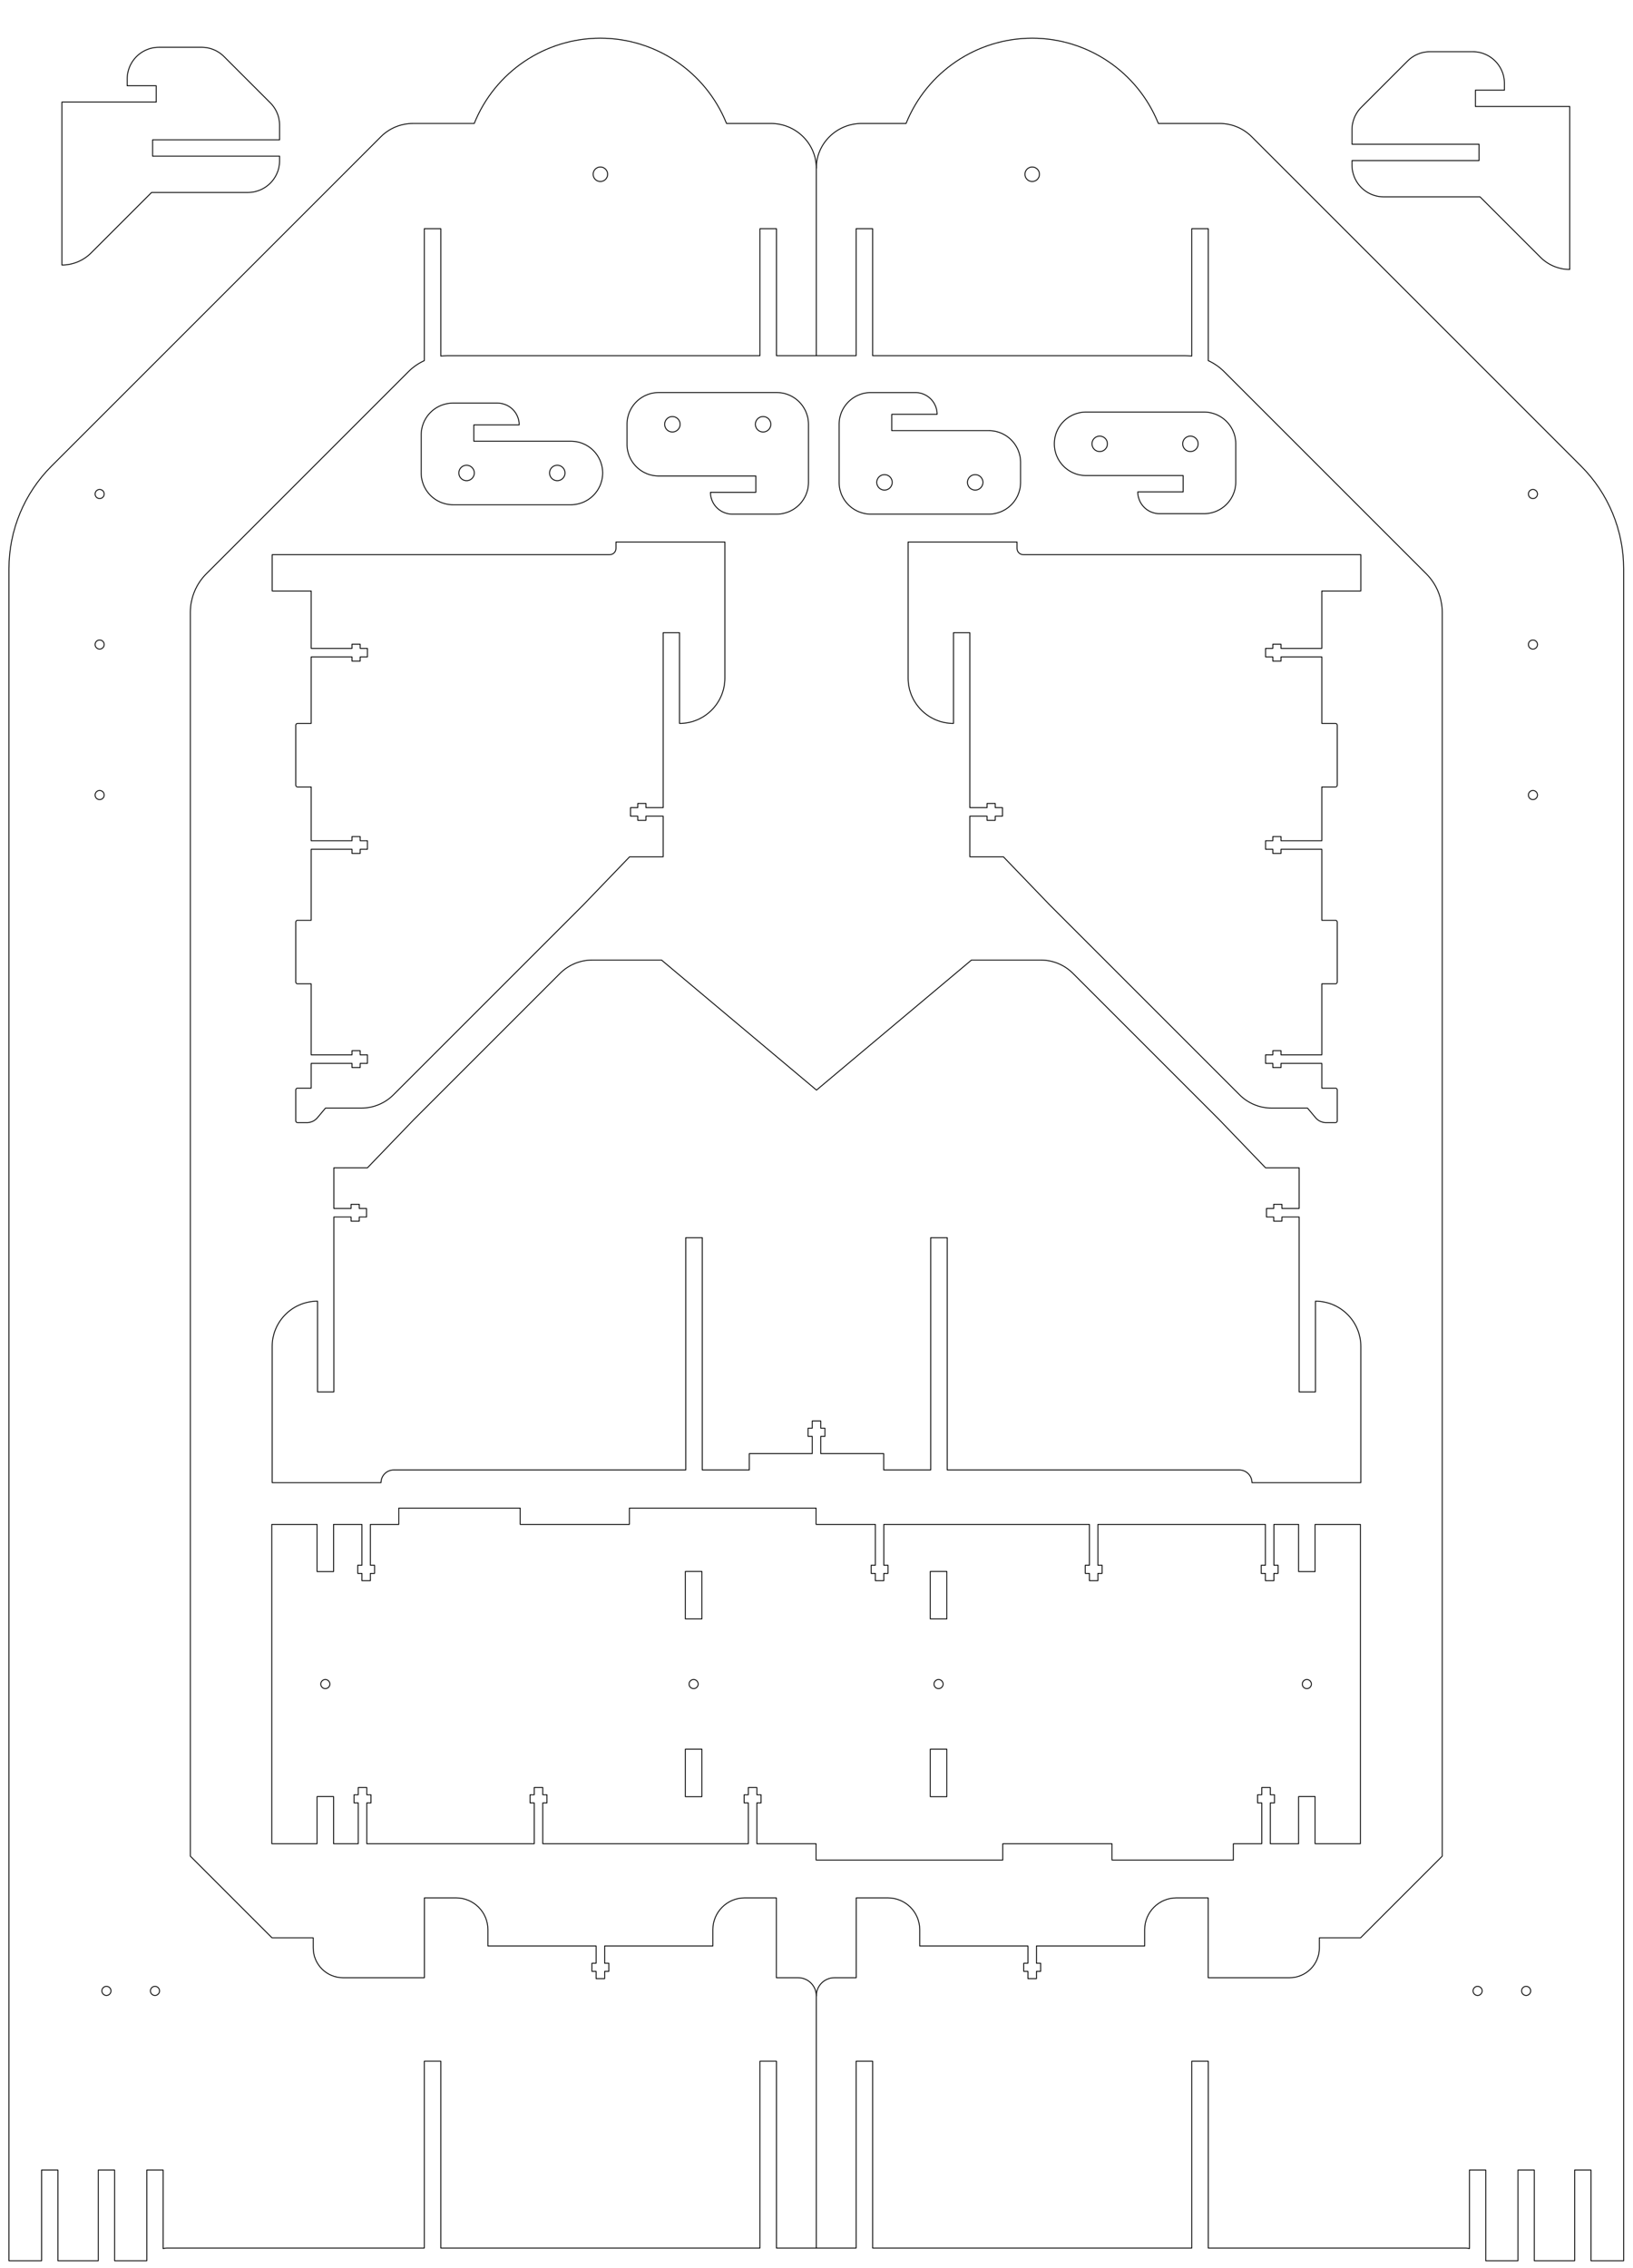 <?xml version="1.0" encoding="UTF-8" standalone="no"?>
<!-- Created with Inkscape (http://www.inkscape.org/) -->

<svg
   xmlns:dc="http://purl.org/dc/elements/1.1/"
   xmlns:cc="http://creativecommons.org/ns#"
   xmlns:rdf="http://www.w3.org/1999/02/22-rdf-syntax-ns#"
   xmlns:svg="http://www.w3.org/2000/svg"
   xmlns="http://www.w3.org/2000/svg"
   xmlns:sodipodi="http://sodipodi.sourceforge.net/DTD/sodipodi-0.dtd"
   xmlns:inkscape="http://www.inkscape.org/namespaces/inkscape"
   width="900mm"
   height="1250mm"
   viewBox="0 0 3188.976 4429.134"
   id="svg20647"
   version="1.1"
   inkscape:version="0.91 r13725"
   sodipodi:docname="laser_A-mdf_9mm-1250x900-juan_pablo.svg">
  <defs
     id="defs20649" />
  <sodipodi:namedview
     id="base"
     pagecolor="#ffffff"
     bordercolor="#666666"
     borderopacity="1.0"
     inkscape:pageopacity="0.0"
     inkscape:pageshadow="2"
     inkscape:zoom="0.042807628"
     inkscape:cx="1096.0669"
     inkscape:cy="3575.1291"
     inkscape:document-units="mm"
     inkscape:current-layer="layer1"
     showgrid="false"
     inkscape:window-width="1366"
     inkscape:window-height="715"
     inkscape:window-x="0"
     inkscape:window-y="0"
     inkscape:window-maximized="1" />
  <g
     inkscape:label="Capa 1"
     inkscape:groupmode="layer"
     id="layer1"
     transform="translate(0,3376.772)">
    <g
       style="display:inline;fill:none;stroke:#000000;stroke-width:0.5;stroke-linecap:round;stroke-linejoin:round;stroke-miterlimit:4;stroke-dasharray:none"
       id="g14543"
       transform="matrix(0,3.543,-3.543,0,-2662.427,-17200.485)">
      <path
         style="display:inline;opacity:1;fill:none;fill-opacity:1;stroke:#000000;stroke-width:0.5;stroke-linecap:round;stroke-linejoin:round;stroke-miterlimit:4;stroke-dasharray:none;stroke-dashoffset:0;stroke-opacity:1"
         d="m 4146.317,-1332.592 a 17.5,17.5 0 0 0 17.5,-17.5 l 0,-53.5 9,0 0,25 a 12,12 0 0 0 12,-12 l 0,-24.5 a 17.5,17.5 0 0 0 -17.5,-17.5 l -21,0 a 17.5,17.5 0 0 0 -17.5,17.5 l 0,65 a 17.5,17.5 0 0 0 17.5,17.5 z"
         id="path14010"
         inkscape:connector-curvature="0" />
      <path
         d="m -4142.066,1357.593 a 4.25,4.25 0 0 1 -4.25,4.25 4.25,4.25 0 0 1 -4.25,-4.25 4.25,4.25 0 0 1 4.25,-4.25 4.25,4.25 0 0 1 4.25,4.25 z"
         style="opacity:1;fill:none;fill-opacity:1;stroke:#000000;stroke-width:0.5;stroke-linecap:round;stroke-linejoin:round;stroke-miterlimit:4;stroke-dasharray:none;stroke-dashoffset:0;stroke-opacity:1"
         transform="scale(-1,-1)"
         id="circle14014"
         inkscape:connector-curvature="0" />
      <path
         d="m -4142.066,1407.593 a 4.25,4.25 0 0 1 -4.25,4.25 4.25,4.25 0 0 1 -4.25,-4.25 4.25,4.25 0 0 1 4.25,-4.25 4.25,4.25 0 0 1 4.25,4.25 z"
         style="opacity:1;fill:none;fill-opacity:1;stroke:#000000;stroke-width:0.5;stroke-linecap:round;stroke-linejoin:round;stroke-miterlimit:4;stroke-dasharray:none;stroke-dashoffset:0;stroke-opacity:1"
         transform="scale(-1,-1)"
         id="circle14016"
         inkscape:connector-curvature="0" />
    </g>
    <g
       style="display:inline;fill:none;stroke:#000000;stroke-width:0.5;stroke-linecap:round;stroke-linejoin:round;stroke-miterlimit:4;stroke-dasharray:none"
       id="g14533"
       transform="matrix(0,3.543,-3.543,0,-3890.467,-17427.415)">
      <path
         style="display:inline;opacity:1;fill:none;fill-opacity:1;stroke:#000000;stroke-width:0.5;stroke-linecap:round;stroke-linejoin:round;stroke-miterlimit:4;stroke-dasharray:none;stroke-dashoffset:0;stroke-opacity:1"
         d="m 4210.603,-1443.675 a 17.5,17.5 0 0 0 17.5,-17.5 l 0,-53.5 9,0 0,25 a 12,12 0 0 0 12,-12 l 0,-24.5 a 17.5,17.5 0 0 0 -17.5,-17.5 l -32.004,0 a 17.5,17.5 0 0 0 -17.5,17.5 l 0,65 a 17.5,17.5 0 0 0 17.5,17.5 l 11.004,0 z"
         id="path14020"
         inkscape:connector-curvature="0" />
      <path
         d="m -4195.349,1468.675 a 4.25,4.25 0 0 1 -4.25,4.25 4.25,4.25 0 0 1 -4.25,-4.25 4.25,4.25 0 0 1 4.25,-4.25 4.25,4.25 0 0 1 4.25,4.25 z"
         style="opacity:1;fill:none;fill-opacity:1;stroke:#000000;stroke-width:0.5;stroke-linecap:round;stroke-linejoin:round;stroke-miterlimit:4;stroke-dasharray:none;stroke-dashoffset:0;stroke-opacity:1"
         transform="scale(-1,-1)"
         id="circle14022"
         inkscape:connector-curvature="0" />
      <path
         d="m -4195.349,1518.675 a 4.25,4.25 0 0 1 -4.25,4.25 4.25,4.25 0 0 1 -4.25,-4.25 4.25,4.25 0 0 1 4.25,-4.25 4.25,4.25 0 0 1 4.25,4.25 z"
         style="opacity:1;fill:none;fill-opacity:1;stroke:#000000;stroke-width:0.5;stroke-linecap:round;stroke-linejoin:round;stroke-miterlimit:4;stroke-dasharray:none;stroke-dashoffset:0;stroke-opacity:1"
         transform="scale(-1,-1)"
         id="circle14024"
         inkscape:connector-curvature="0" />
    </g>
    <path
       inkscape:connector-curvature="0"
       id="path14026"
       d="m 2640.284,-3123.441 a 62.008,62.008 0 0 1 18.125,-43.849 l 0,0 90.362,-90.354 a 62.008,62.008 0 0 1 43.821,-18.187 l 83.33,0 a 62.008,62.008 0 0 1 61.994,61.606 l 0,13.523 -56.693,0 0,31.89 56.693,0 127.552,0 0,111.6 0,64.845 0,141.732 c -21.466,0 -42.042,-8.564 -57.212,-23.752 l -117.988,-117.974 0,0 -187.975,0 a 62.008,62.008 0 0 1 -62.008,-62.008 l 0,-8.858 248.038,0 0,-31.89 -248.038,0 0,-28.312 z"
       style="display:inline;opacity:1;fill:none;fill-opacity:1;stroke:#000000;stroke-width:1.772;stroke-linecap:round;stroke-linejoin:round;stroke-miterlimit:4;stroke-dasharray:none;stroke-dashoffset:0;stroke-opacity:1" />
    <g
       style="display:inline;fill:none;stroke:#000000;stroke-width:0.5;stroke-linecap:round;stroke-linejoin:round;stroke-miterlimit:4;stroke-dasharray:none"
       id="g14538"
       transform="matrix(0,3.543,-3.543,0,-3487.336,-17143.487)">
      <path
         inkscape:connector-curvature="0"
         id="path14030"
         d="m 4140.468,-1546.801 a 17.5,17.5 0 0 0 -17.5,17.5 l 0,53.5 -9,0 0,-25 a 12,12 0 0 0 -12,12 l 0,24.5 a 17.5,17.5 0 0 0 17.5,17.5 l 32.004,0 a 17.5,17.5 0 0 0 17.5,-17.5 l 0,-65 a 17.5,17.5 0 0 0 -17.5,-17.5 l -11.004,0 z"
         style="display:inline;opacity:1;fill:none;fill-opacity:1;stroke:#000000;stroke-width:0.5;stroke-linecap:round;stroke-linejoin:round;stroke-miterlimit:4;stroke-dasharray:none;stroke-dashoffset:0;stroke-opacity:1" />
      <path
         d="m 4155.723,-1521.801 a 4.25,4.25 0 0 1 -4.25,4.25 4.25,4.25 0 0 1 -4.25,-4.25 4.25,4.25 0 0 1 4.25,-4.25 4.25,4.25 0 0 1 4.25,4.25 z"
         style="opacity:1;fill:none;fill-opacity:1;stroke:#000000;stroke-width:0.5;stroke-linecap:round;stroke-linejoin:round;stroke-miterlimit:4;stroke-dasharray:none;stroke-dashoffset:0;stroke-opacity:1"
         id="circle14032"
         inkscape:connector-curvature="0" />
      <path
         d="m 4155.723,-1471.801 a 4.25,4.25 0 0 1 -4.25,4.25 4.25,4.25 0 0 1 -4.25,-4.25 4.25,4.25 0 0 1 4.25,-4.25 4.25,4.25 0 0 1 4.25,4.25 z"
         style="opacity:1;fill:none;fill-opacity:1;stroke:#000000;stroke-width:0.5;stroke-linecap:round;stroke-linejoin:round;stroke-miterlimit:4;stroke-dasharray:none;stroke-dashoffset:0;stroke-opacity:1"
         id="circle14034"
         inkscape:connector-curvature="0" />
    </g>
    <g
       style="display:inline;fill:none;stroke:#000000;stroke-width:0.5;stroke-linecap:round;stroke-linejoin:round;stroke-miterlimit:4;stroke-dasharray:none"
       id="g14528"
       transform="matrix(0,3.543,-3.543,0,-3834.442,-17361.332)">
      <path
         inkscape:connector-curvature="0"
         id="path14038"
         d="m 4207.779,-1414.423 a 17.5,17.5 0 0 0 -17.5,17.5 l 0,53.5 -9,0 0,-25 a 12,12 0 0 0 -12,12 l 0,24.5 a 17.5,17.5 0 0 0 17.5,17.5 l 21,0 a 17.5,17.5 0 0 0 17.5,-17.5 l 0,-65 a 17.5,17.5 0 0 0 -17.5,-17.5 z"
         style="display:inline;opacity:1;fill:none;fill-opacity:1;stroke:#000000;stroke-width:0.5;stroke-linecap:round;stroke-linejoin:round;stroke-miterlimit:4;stroke-dasharray:none;stroke-dashoffset:0;stroke-opacity:1" />
      <path
         d="m 4212.03,-1389.423 a 4.25,4.25 0 0 1 -4.25,4.25 4.25,4.25 0 0 1 -4.25,-4.25 4.25,4.25 0 0 1 4.25,-4.25 4.25,4.25 0 0 1 4.25,4.25 z"
         style="opacity:1;fill:none;fill-opacity:1;stroke:#000000;stroke-width:0.5;stroke-linecap:round;stroke-linejoin:round;stroke-miterlimit:4;stroke-dasharray:none;stroke-dashoffset:0;stroke-opacity:1"
         id="circle14042"
         inkscape:connector-curvature="0" />
      <path
         d="m 4212.03,-1339.423 a 4.25,4.25 0 0 1 -4.25,4.25 4.25,4.25 0 0 1 -4.25,-4.25 4.25,4.25 0 0 1 4.25,-4.25 4.25,4.25 0 0 1 4.25,4.25 z"
         style="opacity:1;fill:none;fill-opacity:1;stroke:#000000;stroke-width:0.5;stroke-linecap:round;stroke-linejoin:round;stroke-miterlimit:4;stroke-dasharray:none;stroke-dashoffset:0;stroke-opacity:1"
         id="circle14044"
         inkscape:connector-curvature="0" />
    </g>
    <path
       style="display:inline;opacity:1;fill:none;fill-opacity:1;stroke:#000000;stroke-width:1.772;stroke-linecap:round;stroke-linejoin:round;stroke-miterlimit:4;stroke-dasharray:none;stroke-dashoffset:0;stroke-opacity:1"
       d="m 546.02,-3132.042 a 62.008,62.008 0 0 0 -18.125,-43.848 l 0,0 -90.361,-90.354 a 62.008,62.008 0 0 0 -43.821,-18.187 l -83.33,0 a 62.008,62.008 0 0 0 -61.994,61.606 l 0,13.523 56.693,0 0,31.89 -56.693,0 -127.552,0 0,111.6 0,64.845 0,141.732 c 21.466,0 42.042,-8.564 57.212,-23.752 l 117.988,-117.974 0,0 187.975,0 a 62.008,62.008 0 0 0 62.008,-62.008 l 0,-8.858 -248.038,0 0,-31.89 248.038,0 0,-28.312 z"
       id="path14046"
       inkscape:connector-curvature="0" />
    <g
       style="fill:none;stroke:#000000;stroke-width:0.5;stroke-linecap:round;stroke-linejoin:round;stroke-miterlimit:4;stroke-dasharray:none"
       id="g19819"
       transform="matrix(3.543,0,0,3.543,-3096.753,-1438.558)">
      <g
         style="fill:none;stroke:#000000;stroke-width:0.5;stroke-linecap:round;stroke-linejoin:round;stroke-miterlimit:4;stroke-dasharray:none"
         transform="translate(0,700)"
         id="g19401">
        <path
           sodipodi:nodetypes="ccccccccccccccccccccssccccccssccccccccccccccssccccsccccccccccccccsccccccccccccccscccccccccsc"
           inkscape:connector-curvature="0"
           style="display:inline;opacity:1;fill:none;fill-opacity:1;stroke:#000000;stroke-width:0.5;stroke-linecap:round;stroke-linejoin:round;stroke-miterlimit:4;stroke-dasharray:none;stroke-dashoffset:0;stroke-opacity:1"
           d="m 1323.971,-1051.007 21.953,0 0,-70 0.051,0 9,0 0.051,0 0,70 172.523,0 c 1.134,10e-5 2.259,0.073 3.375,0.199 l 0,-70.199 0.051,0 9,0 0.051,0 0,72.728 c 3.219,1.472 6.186,3.508 8.736,6.059 l 111.422,111.422 c 5.626,5.626 8.787,13.257 8.787,21.213 l 0,685.578 -45,45 -22.717,0 0,5.52 c 0,9.13 -7.35,16.48 -16.48,16.48 l -18.135,0 -5.164,0 -21.5,0 0,-17.498 0,-4.502 0,-22 -17.5,0 c -9.665,0 -17.5,7.835 -17.5,17.5 l 0,9 -59.65,0 0,9.5 2.301,0 0,4.5 -2.301,0 0,4 -4.699,0 0,-4 -2.301,0 0,-4.5 2.301,0 0,-9.5 -59.65,0 0,-9 c 0,-9.665 -7.835,-17.5 -17.5,-17.5 l -17.5,0 0,22 0,4.502 0,17.498 -12.004,0 c -5.523,0 -10,4.477 -10,10 m 0,139 21.953,0 0,-103 0.051,0 9,0 0.051,0 0,103 175.898,0 0,-103 0.051,0 9,0 0.051,0 0,103 141.949,0 c 0.696,0 1.366,0.105 2,0.293 l 0,-43.293 9,0 0,50 17.75,0 0,-50 9,0 0,50 22.246,0 0,-50 9,0 0,50 18,0 0,-180 0,-752.541 c -10e-5,-21.217 -8.429,-41.564 -23.432,-56.568 l -81.932,-81.932 -55.527,-55.527 -44.103,-44.103 c -4.688,-4.69 -11.047,-7.324 -17.678,-7.324 l -33.789,0 c -11.421,-28.385 -38.939,-46.986 -69.535,-47.004 l 0,0 c -30.591,0.023 -58.102,18.624 -69.522,47.004 l -24.496,0 c -13.651,0 -24.986,10.959 -24.986,24.609"
           id="path19321-8" />
        <path
           inkscape:connector-curvature="0"
           style="display:inline;opacity:1;fill:none;fill-opacity:1;stroke:#000000;stroke-width:0.5;stroke-linecap:round;stroke-linejoin:round;stroke-miterlimit:4;stroke-dasharray:none;stroke-dashoffset:0;stroke-opacity:1"
           d="m 1442.975,-1155.007 c 2.209,0 4,1.791 4,4 0,2.209 -1.791,4 -4,4 -2.209,0 -4,-1.791 -4,-4 0,-2.209 1.791,-4 4,-4 z"
           id="path9260-0-3-9" />
        <path
           inkscape:connector-curvature="0"
           id="path6699-3"
           style="display:inline;opacity:1;fill:none;fill-opacity:1;stroke:#000000;stroke-width:0.5;stroke-linecap:round;stroke-linejoin:round;stroke-miterlimit:4;stroke-dasharray:none;stroke-dashoffset:0;stroke-opacity:1"
           d="m 1717.725,-149.759 a 2.5,2.5 0 0 1 -2.5,2.5 2.5,2.5 0 0 1 -2.5,-2.5 2.5,2.5 0 0 1 2.5,-2.5 2.5,2.5 0 0 1 2.5,2.5 z" />
        <path
           inkscape:connector-curvature="0"
           id="circle6701-6"
           style="display:inline;opacity:1;fill:none;fill-opacity:1;stroke:#000000;stroke-width:0.5;stroke-linecap:round;stroke-linejoin:round;stroke-miterlimit:4;stroke-dasharray:none;stroke-dashoffset:0;stroke-opacity:1"
           d="m 1690.975,-149.759 a 2.5,2.5 0 0 1 -2.5,2.5 2.5,2.5 0 0 1 -2.5,-2.5 2.5,2.5 0 0 1 2.5,-2.5 2.5,2.5 0 0 1 2.5,2.5 z" />
        <path
           inkscape:connector-curvature="0"
           id="path13164-8"
           style="display:inline;opacity:1;fill:none;fill-opacity:1;stroke:#000000;stroke-width:0.5;stroke-linecap:round;stroke-linejoin:round;stroke-miterlimit:4;stroke-dasharray:none;stroke-dashoffset:0;stroke-opacity:1"
           d="m 1721.471,-974.771 a 2.5,2.5 0 0 1 -2.5,2.5 2.5,2.5 0 0 1 -2.5,-2.5 2.5,2.5 0 0 1 2.5,-2.5 2.5,2.5 0 0 1 2.5,2.5 z" />
        <path
           inkscape:connector-curvature="0"
           id="circle13201-0"
           style="display:inline;opacity:1;fill:none;fill-opacity:1;stroke:#000000;stroke-width:0.5;stroke-linecap:round;stroke-linejoin:round;stroke-miterlimit:4;stroke-dasharray:none;stroke-dashoffset:0;stroke-opacity:1"
           d="m 1721.471,-808.849 a 2.5,2.5 0 0 1 -2.5,2.5 2.5,2.5 0 0 1 -2.5,-2.5 2.5,2.5 0 0 1 2.5,-2.5 2.5,2.5 0 0 1 2.5,2.5 z" />
        <path
           inkscape:connector-curvature="0"
           id="circle13211-2"
           style="display:inline;opacity:1;fill:none;fill-opacity:1;stroke:#000000;stroke-width:0.5;stroke-linecap:round;stroke-linejoin:round;stroke-miterlimit:4;stroke-dasharray:none;stroke-dashoffset:0;stroke-opacity:1"
           d="m 1721.471,-891.81 a 2.5,2.5 0 0 1 -2.5,2.5 2.5,2.5 0 0 1 -2.5,-2.5 2.5,2.5 0 0 1 2.5,-2.5 2.5,2.5 0 0 1 2.5,2.5 z" />
      </g>
      <g
         style="fill:none;stroke:#000000;stroke-width:0.5;stroke-linecap:round;stroke-linejoin:round;stroke-miterlimit:4;stroke-dasharray:none"
         transform="matrix(-1,0,0,1,2647.943,700)"
         id="g19428">
        <path
           id="path19430"
           d="m 1442.975,-1226.007 c -30.591,0.023 -58.102,18.624 -69.522,47.004 l -24.496,0 c -13.651,0 -24.986,10.959 -24.986,24.609 l 0,103.387 21.953,0 0,-70 0.051,0 9,0 0.051,0 0,70 172.523,0 c 1.134,10e-5 2.259,0.073 3.375,0.199 l 0,-70.199 0.051,0 9,0 0.051,0 0,72.728 c 3.219,1.472 6.186,3.508 8.736,6.059 l 111.422,111.422 c 5.626,5.626 8.787,13.257 8.787,21.213 l 0,685.578 -45,45 -22.717,0 0,5.52 c 0,9.13 -7.35,16.48 -16.48,16.48 l -18.135,0 -5.164,0 -21.5,0 0,-17.498 0,-4.502 0,-22 -17.5,0 c -9.665,0 -17.5,7.835 -17.5,17.5 l 0,9 -59.65,0 0,9.5 2.301,0 0,4.5 -2.301,0 0,4 -4.699,0 0,-4 -2.301,0 0,-4.5 2.301,0 0,-9.5 -59.65,0 0,-9 c 0,-9.665 -7.835,-17.5 -17.5,-17.5 l -17.5,0 0,22 0,4.502 0,17.498 -12.004,0 c -5.523,0 -10,4.477 -10,10 l 0,139 21.953,0 0,-103 0.051,0 9,0 0.051,0 0,103 175.898,0 0,-103 0.051,0 9,0 0.051,0 0,103 141.949,0 c 0.696,0 1.366,0.105 2,0.293 l 0,-43.293 9,0 0,50 17.75,0 0,-50 9,0 0,50 22.246,0 0,-50 9,0 0,50 18,0 0,-180 0,-752.541 c -10e-5,-21.217 -8.429,-41.564 -23.432,-56.568 l -81.932,-81.932 -55.527,-55.527 -44.103,-44.103 c -4.688,-4.69 -11.047,-7.324 -17.678,-7.324 l -33.789,0 c -11.421,-28.385 -38.939,-46.986 -69.535,-47.004 z"
           style="display:inline;opacity:1;fill:none;fill-opacity:1;stroke:#000000;stroke-width:0.5;stroke-linecap:round;stroke-linejoin:round;stroke-miterlimit:4;stroke-dasharray:none;stroke-dashoffset:0;stroke-opacity:1"
           inkscape:connector-curvature="0"
           sodipodi:nodetypes="ccssccccccccccccccccccccssccccccssccccccccccccccssccccsccccccccccccccsccccccccccccccscccccccc" />
        <path
           id="path19432"
           d="m 1442.975,-1155.007 c 2.209,0 4,1.791 4,4 0,2.209 -1.791,4 -4,4 -2.209,0 -4,-1.791 -4,-4 0,-2.209 1.791,-4 4,-4 z"
           style="display:inline;opacity:1;fill:none;fill-opacity:1;stroke:#000000;stroke-width:0.5;stroke-linecap:round;stroke-linejoin:round;stroke-miterlimit:4;stroke-dasharray:none;stroke-dashoffset:0;stroke-opacity:1"
           inkscape:connector-curvature="0" />
        <path
           d="m 1717.725,-149.759 a 2.5,2.5 0 0 1 -2.5,2.5 2.5,2.5 0 0 1 -2.5,-2.5 2.5,2.5 0 0 1 2.5,-2.5 2.5,2.5 0 0 1 2.5,2.5 z"
           style="display:inline;opacity:1;fill:none;fill-opacity:1;stroke:#000000;stroke-width:0.5;stroke-linecap:round;stroke-linejoin:round;stroke-miterlimit:4;stroke-dasharray:none;stroke-dashoffset:0;stroke-opacity:1"
           id="path19434"
           inkscape:connector-curvature="0" />
        <path
           d="m 1690.975,-149.759 a 2.5,2.5 0 0 1 -2.5,2.5 2.5,2.5 0 0 1 -2.5,-2.5 2.5,2.5 0 0 1 2.5,-2.5 2.5,2.5 0 0 1 2.5,2.5 z"
           style="display:inline;opacity:1;fill:none;fill-opacity:1;stroke:#000000;stroke-width:0.5;stroke-linecap:round;stroke-linejoin:round;stroke-miterlimit:4;stroke-dasharray:none;stroke-dashoffset:0;stroke-opacity:1"
           id="path19436"
           inkscape:connector-curvature="0" />
        <path
           d="m 1721.471,-974.771 a 2.5,2.5 0 0 1 -2.5,2.5 2.5,2.5 0 0 1 -2.5,-2.5 2.5,2.5 0 0 1 2.5,-2.5 2.5,2.5 0 0 1 2.5,2.5 z"
           style="display:inline;opacity:1;fill:none;fill-opacity:1;stroke:#000000;stroke-width:0.5;stroke-linecap:round;stroke-linejoin:round;stroke-miterlimit:4;stroke-dasharray:none;stroke-dashoffset:0;stroke-opacity:1"
           id="path19438"
           inkscape:connector-curvature="0" />
        <path
           d="m 1721.471,-808.849 a 2.5,2.5 0 0 1 -2.5,2.5 2.5,2.5 0 0 1 -2.5,-2.5 2.5,2.5 0 0 1 2.5,-2.5 2.5,2.5 0 0 1 2.5,2.5 z"
           style="display:inline;opacity:1;fill:none;fill-opacity:1;stroke:#000000;stroke-width:0.5;stroke-linecap:round;stroke-linejoin:round;stroke-miterlimit:4;stroke-dasharray:none;stroke-dashoffset:0;stroke-opacity:1"
           id="path19440"
           inkscape:connector-curvature="0" />
        <path
           d="m 1721.471,-891.81 a 2.5,2.5 0 0 1 -2.5,2.5 2.5,2.5 0 0 1 -2.5,-2.5 2.5,2.5 0 0 1 2.5,-2.5 2.5,2.5 0 0 1 2.5,2.5 z"
           style="display:inline;opacity:1;fill:none;fill-opacity:1;stroke:#000000;stroke-width:0.5;stroke-linecap:round;stroke-linejoin:round;stroke-miterlimit:4;stroke-dasharray:none;stroke-dashoffset:0;stroke-opacity:1"
           id="path19442"
           inkscape:connector-curvature="0" />
      </g>
    </g>
    <path
       style="display:inline;opacity:1;fill:none;fill-opacity:1;stroke:#000000;stroke-width:1.772;stroke-linecap:round;stroke-linejoin:round;stroke-miterlimit:4;stroke-dasharray:none;stroke-dashoffset:0;stroke-opacity:1"
       d="m 1156.293,-1501.999 c -23.481,0.035 -45.993,9.362 -62.589,25.973 l -285.79,285.797 -90.396,93.939 -65.551,0 0,79.371 33.661,0 0,-8.152 15.945,0 0,8.152 14.173,0 0,16.651 -14.173,0 0,8.152 -15.945,0 0,-8.152 -33.661,0 0,341.576 -31.89,0 0,-177.179 c -48.922,0 -88.583,39.66 -88.583,88.583 l 0,265.762 186.162,0 26.436,0 c 0,-13.698 11.106,-24.803 24.803,-24.803 l 570.293,0 0,-453.53 0.181,0 31.89,0 0.174,0 0,453.53 91.773,0 0,-31.89 0.181,0 122.777,0 0,-33.661 -8.152,0 0,-15.945 8.152,0 0,-14.173 16.651,0 0,14.173 8.152,0 0,15.945 -8.152,0 0,33.661 122.777,0 0.181,0 0,31.89 91.766,0 0,-453.53 0.181,0 31.89,0 0.174,0 0,453.53 570.3,0 c 13.698,0 24.803,11.105 24.803,24.803 l 26.437,0 186.162,0 0,-265.762 c 0,-48.923 -39.66,-88.583 -88.583,-88.583 l 0,177.179 -31.89,0 0,-341.576 -33.661,0 0,8.152 -15.945,0 0,-8.152 -14.173,0 0,-16.651 14.173,0 0,-8.152 15.945,0 0,8.152 33.661,0 0,-79.371 -65.551,0 -90.396,-93.939 -285.79,-285.797 c -16.596,-16.611 -39.108,-25.937 -62.589,-25.973 l -135.573,0 -302.607,253.921 -302.607,-253.921 -135.587,0 0,0 z"
       id="rect6513-0"
       inkscape:connector-curvature="0" />
    <g
       id="g19741"
       transform="matrix(3.543,0,0,3.543,-7588.901,571.785)"
       style="fill:none;stroke:#000000;stroke-width:0.5;stroke-linecap:round;stroke-linejoin:round;stroke-miterlimit:4;stroke-dasharray:none">
      <path
         id="path19701"
         d="m 2361.754,-283.268 0,9 -15.65,0 0,22.5 2.301,0 0,4.5 -2.301,0 0,4 -4.699,0 0,-4 -2.301,0 0,-4.5 2.301,0 0,-22.5 -15.602,0 0,26 -0.049,0 -9,0 -0.051,0 0,-26 -24.949,0 0,176 24.949,0 0,-26 0.051,0 9,0 0.049,0 0,26 13.602,0 0,-22.5 -2.301,0 0,-4.5 2.301,0 0,-4 4.699,0 0,4 2.301,0 0,4.5 -2.301,0 0,22.5 92.301,0 0,-22.5 -2.301,0 0,-4.5 2.301,0 0,-4 4.699,0 0,4 2.301,0 0,4.5 -2.301,0 0,22.5 113.301,0 0,-22.5 -2.301,0 0,-4.5 2.301,0 0,-4 4.699,0 0,4 2.301,0 0,4.5 -2.301,0 0,22.5 32.65,0 0,5 0,4 102.9,0 0,-9 0.1,0 60,0 0.1,0 0,9 66.9,0 0,-9 15.65,0 0,-22.5 -2.301,0 0,-4.5 2.301,0 0,-4 4.699,0 0,4 2.301,0 0,4.5 -2.301,0 0,22.5 15.6,0 0,-26 0.051,0 9,0 0.049,0 0,26 24.951,0 0,-176 -24.951,0 0,26 -0.049,0 -9,0 -0.051,0 0,-26 -13.6,0 0,22.5 2.301,0 0,4.5 -2.301,0 0,4 -4.699,0 0,-4 -2.301,0 0,-4.5 2.301,0 0,-22.5 -92.301,0 0,22.5 2.301,0 0,4.5 -2.301,0 0,4 -4.699,0 0,-4 -2.301,0 0,-4.5 2.301,0 0,-22.5 -113.301,0 0,22.5 2.301,0 0,4.5 -2.301,0 0,4 -4.699,0 0,-4 -2.301,0 0,-4.5 2.301,0 0,-22.5 -32.65,0 0,-5 0,-4 -102.9,0 0,9 -0.1,0 -60,0 -0.1,0 0,-9 -66.9,0 z"
         style="opacity:1;fill:none;fill-opacity:1;stroke:#000000;stroke-width:0.5;stroke-linecap:round;stroke-linejoin:round;stroke-miterlimit:4;stroke-dasharray:none;stroke-dashoffset:0;stroke-opacity:1"
         inkscape:connector-curvature="0" />
      <path
         inkscape:connector-curvature="0"
         id="path19699"
         d="m 2519.704,-248.368 9.1,0 0,26.2 -9.1,0 0,-26.2 z"
         style="opacity:1;fill:none;fill-opacity:1;stroke:#000000;stroke-width:0.5;stroke-linecap:round;stroke-linejoin:round;stroke-miterlimit:4;stroke-dasharray:none;stroke-dashoffset:0;stroke-opacity:1" />
      <path
         inkscape:connector-curvature="0"
         id="path19697"
         d="m 2654.704,-248.368 9.1,0 0,26.2 -9.1,0 0,-26.2 z"
         style="opacity:1;fill:none;fill-opacity:1;stroke:#000000;stroke-width:0.5;stroke-linecap:round;stroke-linejoin:round;stroke-miterlimit:4;stroke-dasharray:none;stroke-dashoffset:0;stroke-opacity:1" />
      <path
         inkscape:connector-curvature="0"
         id="path19695"
         d="m 2519.704,-150.401 9.1,0 0,26.2 -9.1,0 0,-26.2 z"
         style="opacity:1;fill:none;fill-opacity:1;stroke:#000000;stroke-width:0.5;stroke-linecap:round;stroke-linejoin:round;stroke-miterlimit:4;stroke-dasharray:none;stroke-dashoffset:0;stroke-opacity:1" />
      <path
         inkscape:connector-curvature="0"
         id="path10869"
         d="m 2654.704,-150.401 9.1,0 0,26.2 -9.1,0 0,-26.2 z"
         style="opacity:1;fill:none;fill-opacity:1;stroke:#000000;stroke-width:0.5;stroke-linecap:round;stroke-linejoin:round;stroke-miterlimit:4;stroke-dasharray:none;stroke-dashoffset:0;stroke-opacity:1" />
      <path
         d="m 2864.753,-186.267 a 2.5,2.5 0 0 1 -2.5,2.5 2.5,2.5 0 0 1 -2.5,-2.5 2.5,2.5 0 0 1 2.5,-2.5 2.5,2.5 0 0 1 2.5,2.5 z"
         style="display:inline;opacity:1;fill:none;fill-opacity:1;stroke:#000000;stroke-width:0.5;stroke-linecap:round;stroke-linejoin:round;stroke-miterlimit:4;stroke-dasharray:none;stroke-dashoffset:0;stroke-opacity:1"
         id="circle10871"
         inkscape:connector-curvature="0" />
      <path
         d="m 2323.754,-186.267 a 2.5,2.5 0 0 1 -2.5,2.5 2.5,2.5 0 0 1 -2.5,-2.5 2.5,2.5 0 0 1 2.5,-2.5 2.5,2.5 0 0 1 2.5,2.5 z"
         style="display:inline;opacity:1;fill:none;fill-opacity:1;stroke:#000000;stroke-width:0.5;stroke-linecap:round;stroke-linejoin:round;stroke-miterlimit:4;stroke-dasharray:none;stroke-dashoffset:0;stroke-opacity:1"
         id="circle10873"
         inkscape:connector-curvature="0" />
      <path
         d="m 2526.753,-186.267 a 2.5,2.5 0 0 1 -2.5,2.5 2.5,2.5 0 0 1 -2.5,-2.5 2.5,2.5 0 0 1 2.5,-2.5 2.5,2.5 0 0 1 2.5,2.5 z"
         style="display:inline;opacity:1;fill:none;fill-opacity:1;stroke:#000000;stroke-width:0.5;stroke-linecap:round;stroke-linejoin:round;stroke-miterlimit:4;stroke-dasharray:none;stroke-dashoffset:0;stroke-opacity:1"
         id="circle10875"
         inkscape:connector-curvature="0" />
      <path
         d="m 2661.753,-186.267 a 2.5,2.5 0 0 1 -2.5,2.5 2.5,2.5 0 0 1 -2.5,-2.5 2.5,2.5 0 0 1 2.5,-2.5 2.5,2.5 0 0 1 2.5,2.5 z"
         style="display:inline;opacity:1;fill:none;fill-opacity:1;stroke:#000000;stroke-width:0.5;stroke-linecap:round;stroke-linejoin:round;stroke-miterlimit:4;stroke-dasharray:none;stroke-dashoffset:0;stroke-opacity:1"
         id="circle10877"
         inkscape:connector-curvature="0" />
    </g>
    <path
       inkscape:connector-curvature="0"
       style="display:inline;opacity:1;fill:none;fill-opacity:1;stroke:#000000;stroke-width:1.772;stroke-linecap:round;stroke-linejoin:round;stroke-miterlimit:4;stroke-dasharray:none;stroke-dashoffset:0;stroke-opacity:1"
       d="m 599.426,-1184.545 c 7.854,0 15.304,-3.479 20.353,-9.495 l 15.827,-18.858 70.105,0 c 23.481,-0.035 45.993,-9.362 62.589,-25.973 l 0,0 370.83,-370.837 90.396,-93.939 65.551,0 0,-79.364 -33.661,0 0,8.152 -15.945,0 0,-8.152 -14.173,0 0,-16.651 14.173,0 0,-8.152 15.945,0 0,8.152 33.661,0 0,-164.404 0,-177.179 31.89,0 0,177.179 c 48.923,0 88.583,-39.66 88.583,-88.583 l 0,-265.762 -212.599,0 0,12.408 c 0,6.849 -5.552,12.402 -12.402,12.402 l -659.056,0 0,70.866 76.181,0 0,112.141 79.724,0 0,-8.16 15.945,0 0,8.16 14.173,0 0,8.325 0,8.318 -14.173,0 0,8.16 -15.945,0 0,-8.16 -79.724,0 0,129.891 -26.575,0 c -1.963,0 -3.543,1.58 -3.543,3.543 l 0,116.929 c 0,1.963 1.58,3.543 3.543,3.543 l 26.575,0 0,105.047 79.724,0 0,-8.159 15.945,0 0,8.159 14.173,0 0,16.644 -14.173,0 0,8.159 -15.945,0 0,-8.159 -79.724,0 0,138.728 -26.575,0 c -1.963,0 -3.543,1.58 -3.543,3.543 l 0,116.929 c 0,1.963 1.58,3.543 3.543,3.543 l 26.575,0 0,138.722 79.724,0 0,-8.152 15.945,0 0,8.152 14.173,0 0,16.651 -14.173,0 0,8.152 -15.945,0 0,-8.152 -79.724,0 0,48.368 -26.575,0 c -1.963,0 -3.543,1.58 -3.543,3.543 l 0,60.236 c 0,1.963 1.58,3.543 3.543,3.543 l 18.319,0 z"
       id="rect5988-2" />
    <path
       id="path19757"
       d="m 2589.548,-1184.545 c -7.854,0 -15.304,-3.479 -20.353,-9.495 l -15.827,-18.858 -70.105,0 c -23.481,-0.035 -45.993,-9.362 -62.589,-25.973 l 0,0 -370.83,-370.837 -90.396,-93.939 -65.551,0 0,-79.364 33.661,0 0,8.152 15.945,0 0,-8.152 14.173,0 0,-16.651 -14.173,0 0,-8.152 -15.945,0 0,8.152 -33.661,0 0,-164.404 0,-177.179 -31.89,0 0,177.179 c -48.923,0 -88.583,-39.66 -88.583,-88.583 l 0,-265.762 212.599,0 0,12.408 c 0,6.849 5.552,12.402 12.402,12.402 l 659.056,0 0,70.866 -76.181,0 0,112.141 -79.725,0 0,-8.16 -15.945,0 0,8.16 -14.173,0 0,8.325 0,8.318 14.173,0 0,8.16 15.945,0 0,-8.16 79.725,0 0,129.891 26.575,0 c 1.963,0 3.543,1.58 3.543,3.543 l 0,116.929 c 0,1.963 -1.58,3.543 -3.543,3.543 l -26.575,0 0,105.047 -79.725,0 0,-8.159 -15.945,0 0,8.159 -14.173,0 0,16.644 14.173,0 0,8.159 15.945,0 0,-8.159 79.725,0 0,138.728 26.575,0 c 1.963,0 3.543,1.58 3.543,3.543 l 0,116.929 c 0,1.963 -1.58,3.543 -3.543,3.543 l -26.575,0 0,138.722 -79.725,0 0,-8.152 -15.945,0 0,8.152 -14.173,0 0,16.651 14.173,0 0,8.152 15.945,0 0,-8.152 79.725,0 0,48.368 26.575,0 c 1.963,0 3.543,1.58 3.543,3.543 l 0,60.236 c 0,1.963 -1.58,3.543 -3.543,3.543 l -18.319,0 z"
       style="display:inline;opacity:1;fill:none;fill-opacity:1;stroke:#000000;stroke-width:1.772;stroke-linecap:round;stroke-linejoin:round;stroke-miterlimit:4;stroke-dasharray:none;stroke-dashoffset:0;stroke-opacity:1"
       inkscape:connector-curvature="0" />
  </g>
</svg>
